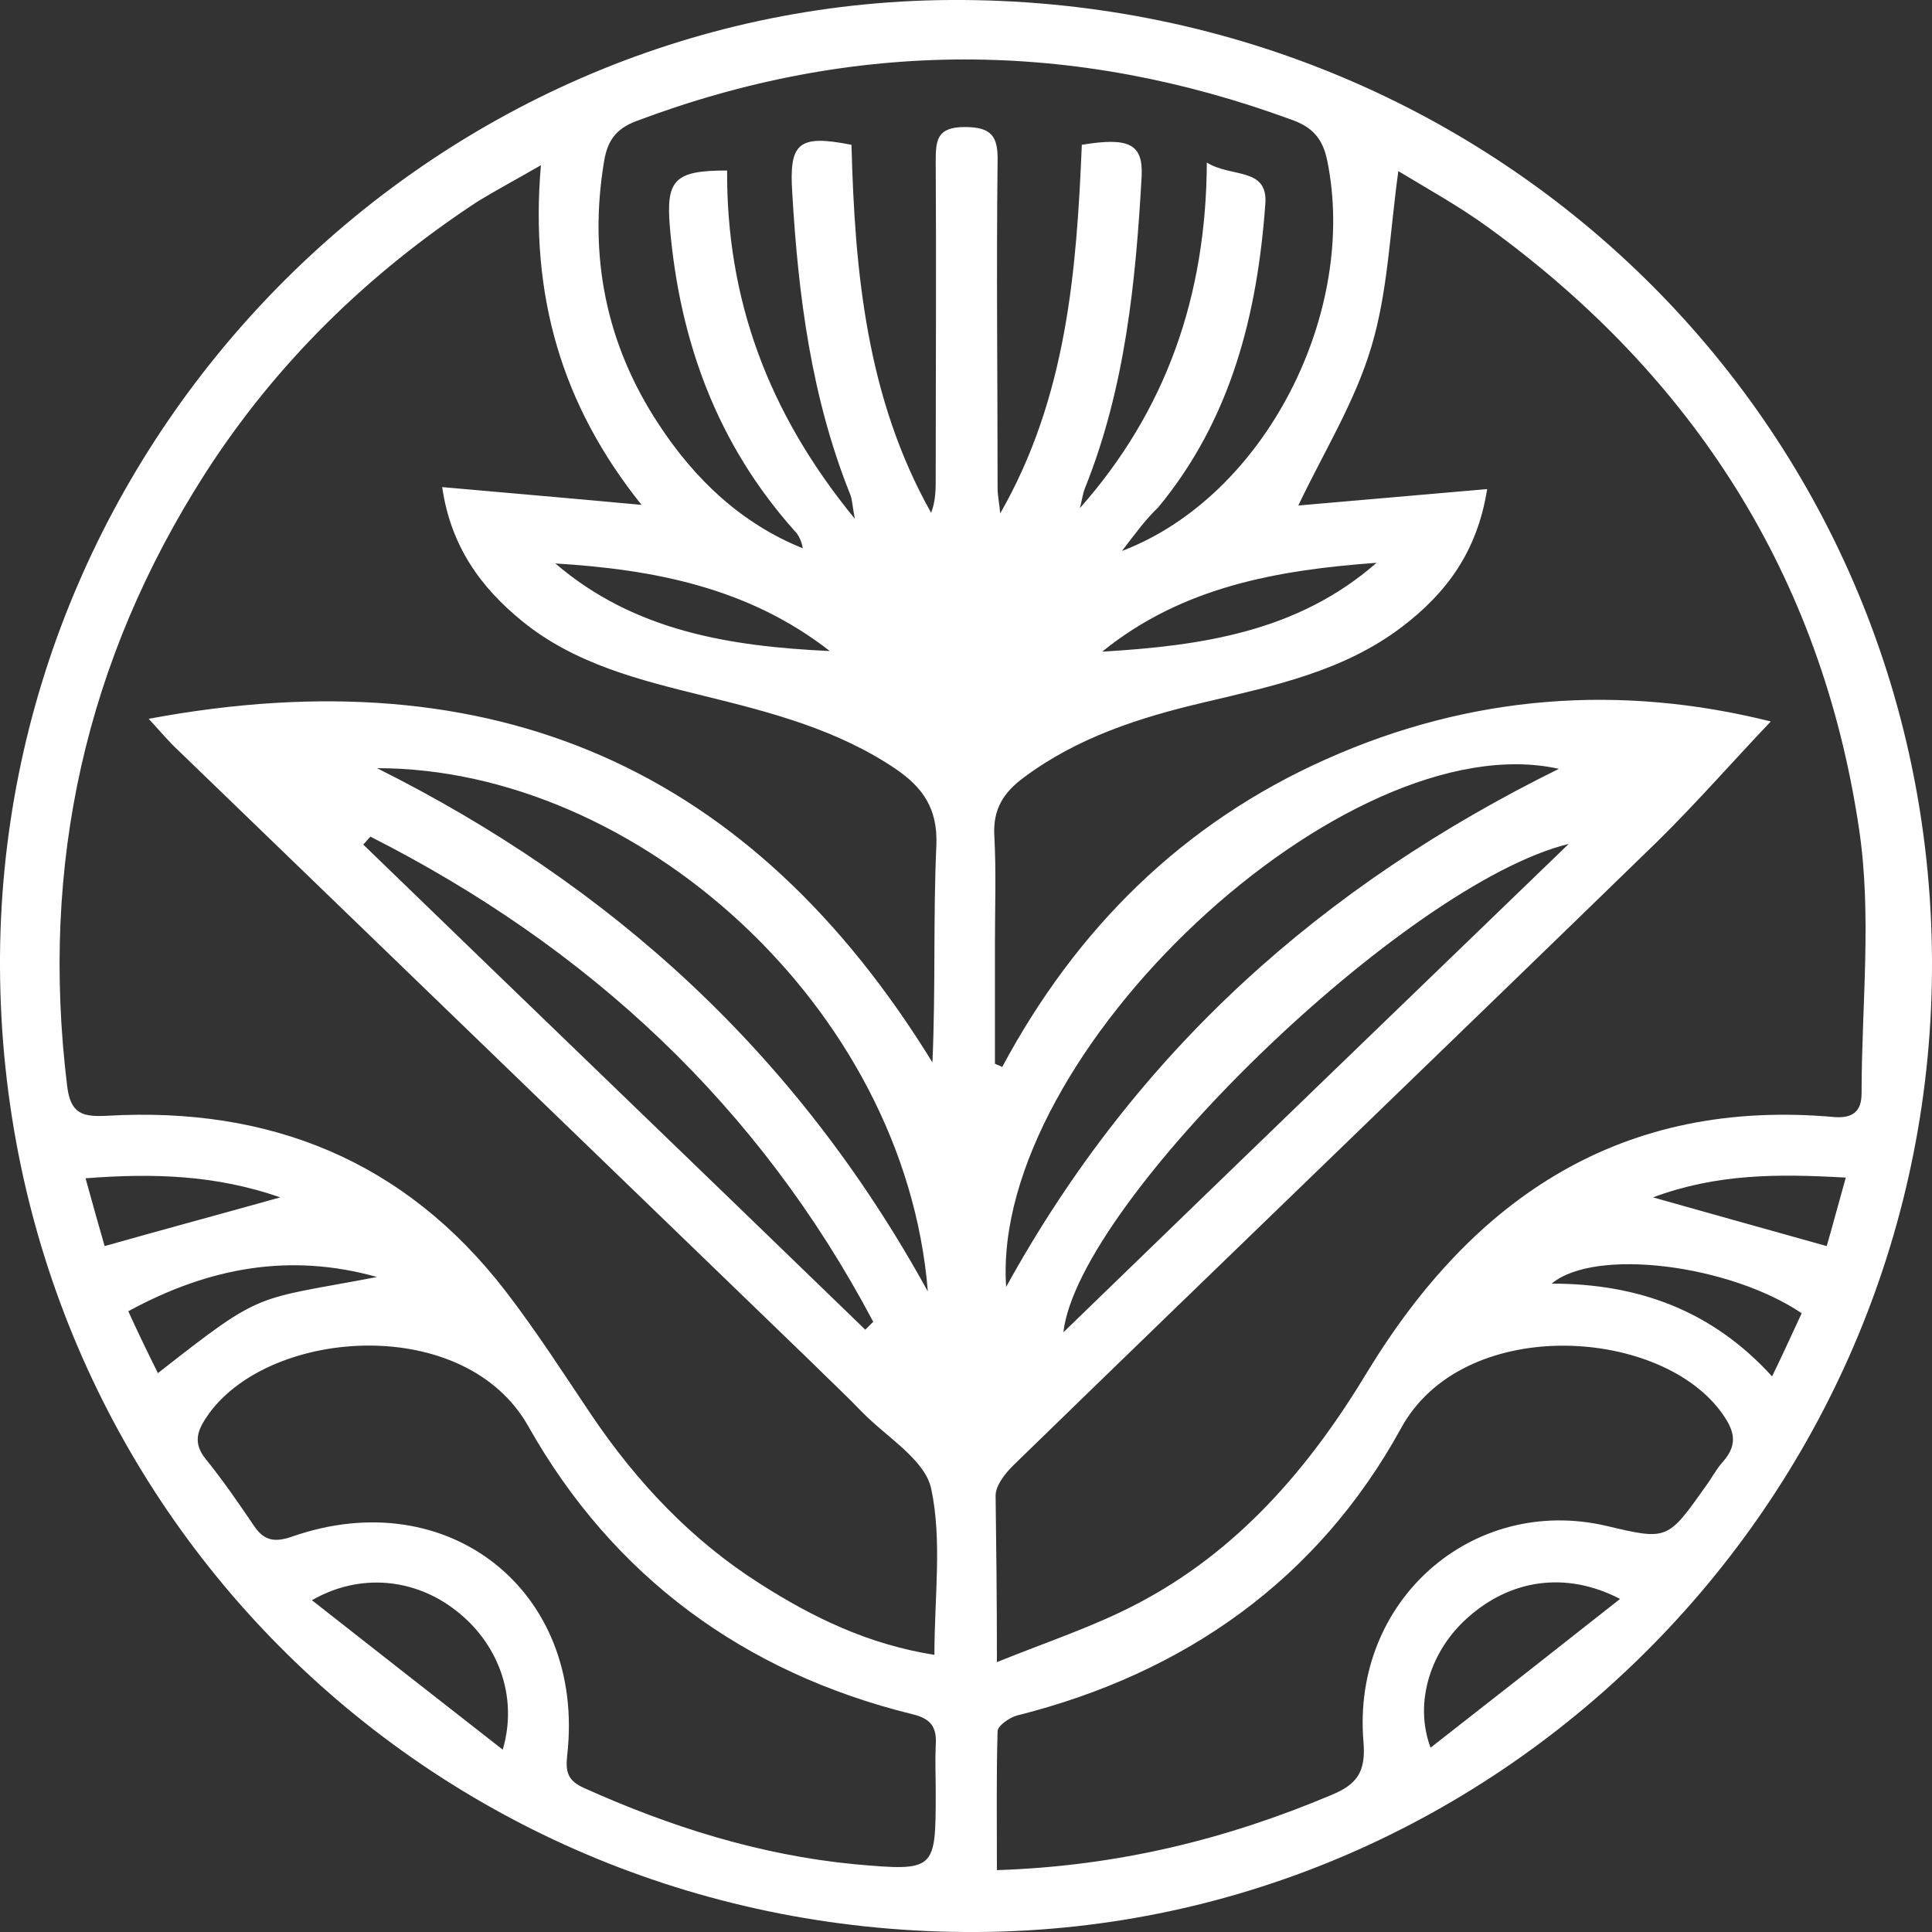 <svg width="40" height="40" viewBox="0 0 40 40" fill="none" xmlns="http://www.w3.org/2000/svg">
<rect x="0" y="0" width="40" height="40" fill="#333333" stroke="none"/>
<g clip-path="url(#clip0_134_42)">
<path d="M-0 20.034C-0.055 9.117 8.828 0.068 19.673 -0C30.926 -0.068 39.945 8.763 40 19.87C40.054 30.882 31.158 39.932 20.245 40C9.032 40.068 0.054 31.223 -0 20.034ZM19.346 34.262C19.346 33.063 19.509 31.891 19.278 30.814C19.142 30.214 18.351 29.751 17.847 29.233C17.52 28.892 17.166 28.565 16.825 28.225C12.452 24 8.079 19.775 3.705 15.55C3.515 15.373 3.351 15.182 3.079 14.882C10.231 13.547 15.558 15.904 19.305 21.996C19.373 20.456 19.319 18.971 19.387 17.485C19.414 16.736 19.101 16.3 18.542 15.918C17.329 15.1 15.953 14.746 14.564 14.405C13.242 14.078 11.907 13.751 10.817 12.865C9.959 12.17 9.332 11.312 9.155 10.085C10.531 10.208 11.825 10.317 13.283 10.453C11.621 8.381 10.967 6.105 11.199 3.421C10.654 3.734 10.272 3.938 9.891 4.17C7.629 5.656 5.722 7.509 4.25 9.799C1.771 13.669 0.831 17.894 1.389 22.473C1.458 23.073 1.716 23.128 2.234 23.1C5.586 22.91 8.379 24.027 10.463 26.726C11.103 27.557 11.662 28.429 12.248 29.301C13.188 30.691 14.319 31.891 15.736 32.79C16.825 33.485 17.97 34.044 19.346 34.262ZM20.64 34.412C21.689 33.989 22.643 33.676 23.528 33.213C25.627 32.122 27.111 30.392 28.31 28.402C30.517 24.777 33.596 22.732 37.983 23.128C38.365 23.155 38.542 23.005 38.542 22.637C38.542 20.811 38.76 18.944 38.487 17.145C37.711 11.938 35.068 7.795 30.804 4.702C30.204 4.266 29.537 3.898 28.951 3.543C28.774 4.824 28.733 6.051 28.392 7.182C28.052 8.327 27.398 9.376 26.88 10.466C28.106 10.357 29.414 10.248 30.79 10.126C30.586 11.421 29.945 12.279 29.032 12.974C27.82 13.901 26.362 14.201 24.932 14.541C23.596 14.855 22.316 15.264 21.199 16.095C20.776 16.409 20.558 16.749 20.586 17.294C20.627 18.044 20.599 18.794 20.599 19.543C20.599 20.375 20.599 21.192 20.599 22.024C20.654 22.051 20.708 22.064 20.749 22.092C22.289 19.216 24.496 17.035 27.466 15.714C30.463 14.378 33.556 14.16 36.662 14.937C35.872 15.768 35.122 16.627 34.319 17.417C29.877 21.737 25.409 26.03 20.967 30.351C20.804 30.514 20.613 30.76 20.613 30.964C20.627 32.013 20.64 33.104 20.64 34.412ZM23.229 11.407C26.199 10.276 28.12 6.46 27.479 3.325C27.384 2.862 27.166 2.63 26.744 2.48C22.221 0.817 17.697 0.804 13.174 2.507C12.738 2.671 12.575 2.93 12.507 3.339C12.18 5.301 12.547 7.141 13.651 8.804C14.387 9.921 15.34 10.835 16.621 11.352C16.594 11.203 16.539 11.08 16.457 10.998C14.85 9.199 14.073 7.073 13.869 4.702C13.787 3.72 13.964 3.53 15.054 3.53C15.041 6.174 15.885 8.531 17.697 10.739C17.643 10.439 17.643 10.33 17.602 10.235C16.798 8.231 16.526 6.119 16.403 3.993C16.335 2.957 16.526 2.78 17.629 2.998C17.697 5.628 17.942 8.245 19.278 10.617C19.373 10.371 19.373 10.126 19.373 9.894C19.373 7.714 19.387 5.533 19.373 3.352C19.373 2.916 19.387 2.63 19.973 2.63C20.531 2.63 20.667 2.821 20.654 3.352C20.627 5.601 20.654 7.85 20.654 10.099C20.654 10.276 20.695 10.453 20.708 10.63C22.084 8.231 22.289 5.615 22.398 2.998C23.378 2.835 23.665 2.984 23.637 3.639C23.515 5.833 23.297 8.027 22.466 10.099C22.411 10.235 22.398 10.385 22.357 10.521C24.142 8.504 24.973 6.133 24.986 3.366C25.49 3.679 26.239 3.461 26.199 4.197C26.035 6.501 25.49 8.681 23.978 10.507C23.733 10.739 23.542 10.998 23.229 11.407ZM19.373 37.097C19.373 36.783 19.359 36.456 19.373 36.143C19.4 35.775 19.291 35.584 18.883 35.489C15.395 34.63 12.684 32.627 10.94 29.533C9.632 27.203 5.626 27.489 4.332 29.26C4.087 29.601 3.978 29.86 4.264 30.214C4.618 30.651 4.945 31.128 5.259 31.591C5.477 31.918 5.708 31.932 6.062 31.809C9.278 30.691 12.125 32.94 11.744 36.334C11.703 36.688 11.757 36.865 12.084 37.015C13.869 37.819 15.722 38.405 17.684 38.596C19.373 38.746 19.373 38.732 19.373 37.097ZM20.64 38.719C23.147 38.637 25.395 38.078 27.561 37.165C28.092 36.947 28.283 36.688 28.229 36.061C27.983 33.131 30.49 30.95 33.256 31.591C34.523 31.891 34.523 31.891 35.313 30.773C35.436 30.61 35.531 30.419 35.667 30.269C36.008 29.887 35.899 29.587 35.613 29.206C34.291 27.461 30.272 27.243 29.005 29.574C27.289 32.695 24.537 34.644 21.062 35.516C20.899 35.557 20.654 35.734 20.654 35.843C20.627 36.77 20.64 37.697 20.64 38.719ZM7.806 15.904C12.656 18.33 16.498 21.805 19.21 26.739C18.733 20.838 13.174 15.904 7.806 15.904ZM20.831 26.644C23.528 21.751 27.384 18.33 32.275 15.918C27.861 14.937 20.504 21.805 20.831 26.644ZM32.479 17.472C29.087 18.303 22.329 24.872 22.016 27.584C25.545 24.163 29.005 20.824 32.479 17.472ZM7.67 17.322C7.616 17.376 7.575 17.431 7.52 17.485C10.981 20.838 14.455 24.177 17.915 27.53C17.97 27.475 18.024 27.421 18.079 27.366C15.708 22.882 12.18 19.611 7.67 17.322ZM10.409 36.225C10.736 35.107 10.3 34.003 9.428 33.335C8.583 32.681 7.452 32.559 6.458 33.131C7.779 34.167 9.046 35.162 10.409 36.225ZM33.542 33.104C32.411 32.518 31.267 32.708 30.395 33.485C29.632 34.153 29.264 35.23 29.618 36.184C30.926 35.162 32.18 34.18 33.542 33.104ZM17.18 13.479C15.504 12.17 13.542 11.789 11.498 11.666C13.133 13.07 15.122 13.383 17.18 13.479ZM28.501 11.652C26.457 11.802 24.482 12.143 22.82 13.492C24.877 13.369 26.866 13.083 28.501 11.652ZM7.806 26.439C6.008 25.935 4.332 26.235 2.656 27.148C2.874 27.625 3.065 28.02 3.27 28.429C5.477 26.698 5.231 26.93 7.806 26.439ZM37.302 27.189C35.804 26.18 33.024 25.826 32.125 26.576C33.923 26.576 35.449 27.134 36.689 28.497C36.934 27.993 37.111 27.598 37.302 27.189ZM34.223 24.79C35.477 25.145 36.607 25.458 37.82 25.799C37.943 25.376 38.065 24.913 38.215 24.381C36.798 24.3 35.545 24.3 34.223 24.79ZM1.771 24.395C1.921 24.94 2.057 25.417 2.166 25.799C3.419 25.444 4.537 25.145 5.804 24.79C4.468 24.327 3.188 24.286 1.771 24.395Z" fill="white"/>
</g>
<defs>
<clipPath id="clip0_134_42">
<rect width="40" height="40" fill="white"/>
</clipPath>
</defs>
</svg>
